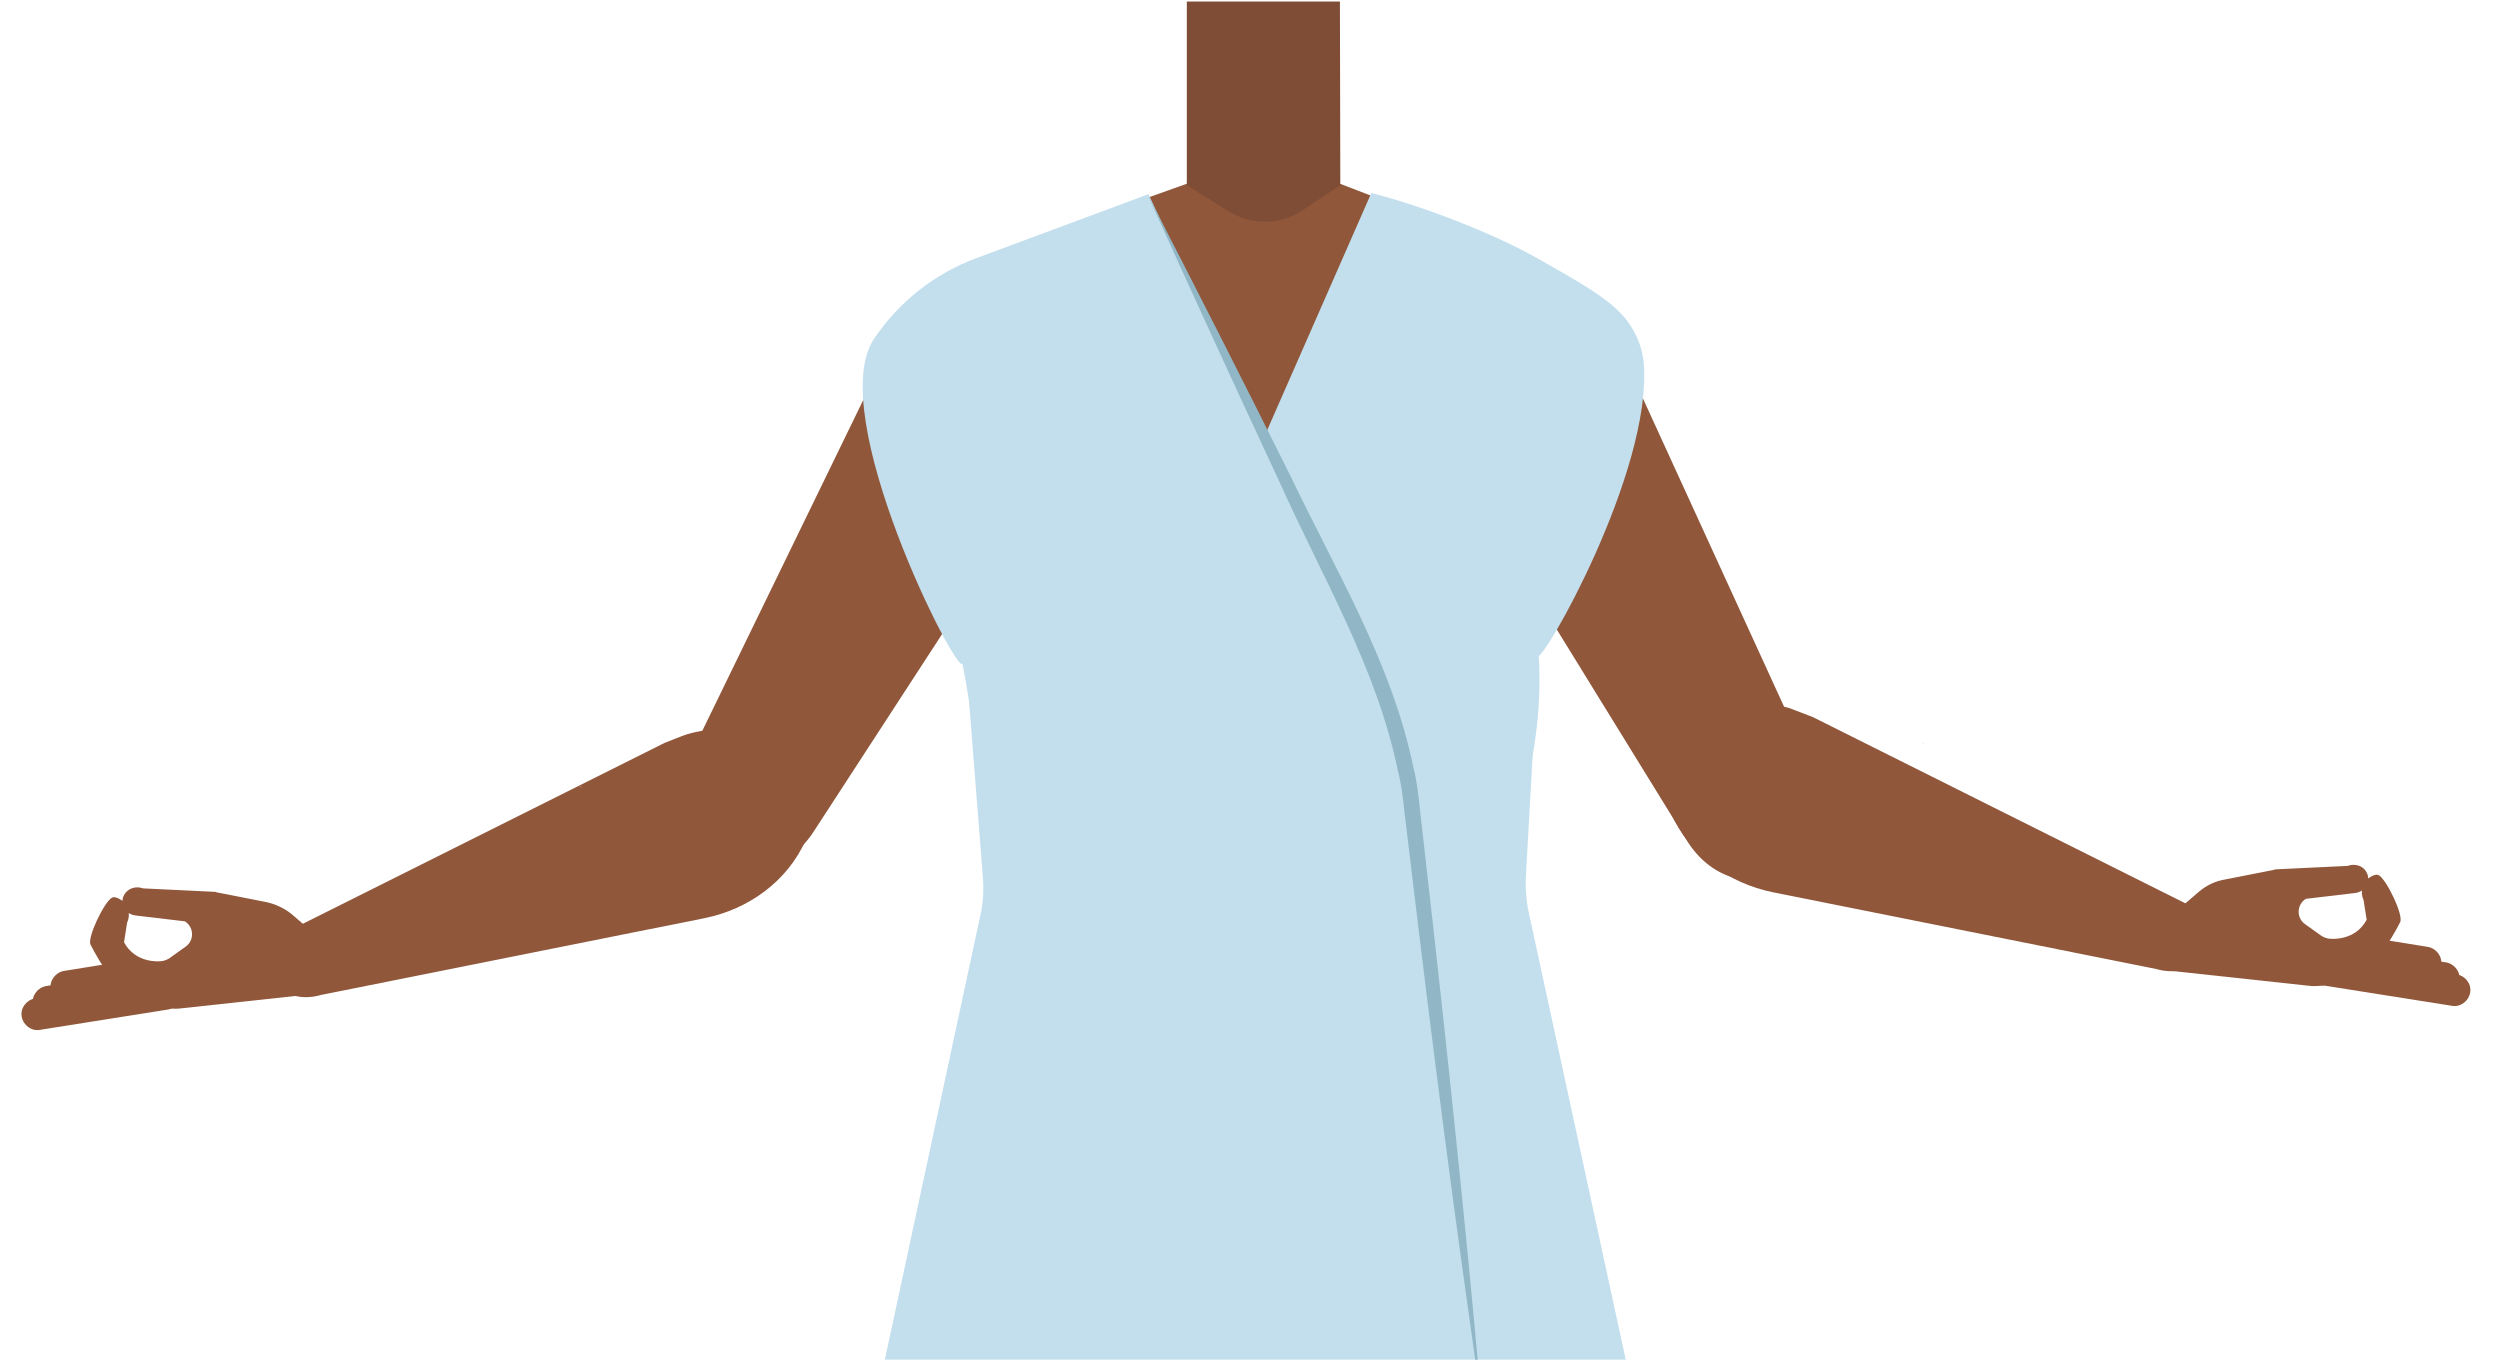 <?xml version="1.0" encoding="utf-8"?>
<!-- Generator: Adobe Illustrator 26.0.3, SVG Export Plug-In . SVG Version: 6.00 Build 0)  -->
<svg version="1.1" id="Calque_1" xmlns="http://www.w3.org/2000/svg" xmlns:xlink="http://www.w3.org/1999/xlink" x="0px" y="0px"
	 viewBox="0 0 645 350.8" style="enable-background:new 0 0 645 350.8;" xml:space="preserve">
<style type="text/css">
	.st0{fill:#375D63;}
	.st1{fill:#C3DFED;}
	.st2{fill:#90573A;}
	.st3{fill:#F7A386;}
	.st4{fill:#7F4C36;}
	.st5{fill:#91B7C6;}
</style>
<path class="st0" d="M400.1,317.6c-23.3,2.5-44.5,10-69.8,18.3c0,0-11.5,0.5-10.8-0.1l-70.8-16.6l5.9-58.4
	c1.1-10.7,10.1-18.8,20.8-18.8h99.9c11,0,20.1,8.5,20.8,19.4L400.1,317.6z"/>
<path class="st1" d="M410.3,88.4c0,3.6-12.5,58.1-12.5,61.8c0,3.1-3.2,59.3-4.1,75.5c-0.2,2.9,0,5.8,0.5,8.7L430,399.5
	c1.7,12.1-18,23.2-29.1,25c-0.1,0-0.2,0-0.2,0S341.8,436.7,322,436c-19.2-0.8-83.2-17.4-83.2-17.4c-10.2-2.4-21.1-12.8-19.9-24.1
	l34.3-159.6c0.5-2.8,0.6-5.6,0.4-8.4l-6.4-81.3l-7.1-47.7l22.9-4.3L304.7,69l5.5,12.2H338l7.1-17.5L410.3,88.4z"/>
<path class="st2" d="M178.3,194.5L178.3,194.5L178.3,194.5l46.9-96.4l0,0c5.9-12.3,21-17.1,33.6-10.9c12.5,6.3,17.9,21.4,12,33.7
	c-0.1,0.1-0.2,0.4-0.3,0.5l-60.8,93.5c-6.3,9.3-16.4,12.2-24,7.4C177,217,170.9,208.9,178.3,194.5z"/>
<path class="st2" d="M207.9,216.7c-4.7,10.6-14.7,17.9-26.2,20.2l-98.9,19.8c0,0-9.3,3.1-12.2-5.1c-3.3-9.2,4.8-11.9,4.8-11.9l96-48
	c0,0,5.7-2.3,6-2.3c13.1-3.8,25.8,1.6,30.1,14.7C209,208.1,209.7,212.4,207.9,216.7z"/>
<path class="st3" d="M149.5,202.8l0.1-0.1c0.2,0.2,0.4,0.4,0.6,0.6l0.1,0.1L149.5,202.8z"/>
<path class="st2" d="M467.1,197.2L467.1,197.2L467.1,197.2l-44.6-97.4l0,0c-5.7-12.5-20.6-17.6-33.3-11.7
	c-12.7,5.9-18.4,20.9-12.7,33.4c0.1,0.1,0.2,0.4,0.3,0.6l58.5,94.9c5.9,9.4,16.2,12.5,23.8,8C467.8,219.8,474.1,211.9,467.1,197.2z"
	/>
<path class="st3" d="M496.4,191.6L496.4,191.6c-0.3,0.1-0.4,0.3-0.6,0.5l-0.1,0.1L496.4,191.6z"/>
<path class="st2" d="M258.3,64.5l47.9-17.1h39.5L388.9,64l-53.6,50.3c-5.5,3.5-15.7,2.6-21.4-0.8L258.3,64.5z"/>
<path class="st4" d="M345.7,0.4h-39.5v47.4l10.8,6.7c5.9,3.7,13.3,3.6,19.1-0.3l9.7-6.4L345.7,0.4z"/>
<path class="st1" d="M296.3,50.1l-44.4,16.5c-10.8,4-20,11.3-26.4,20.8c-13,19.4,21.5,87.2,22.8,83.8l16.9-53.3
	c0,0-21.6,30.9-17.2,51.8c4.6,22.2,7.8,60.7,7.8,60.7l137.1-7.6c0,0,0.3-3.9,0-12.4c-0.3-9.4,12.9-37.1-5.6-81
	c-0.8,0.8,7.3,31.5,7.3,31.5l2,8.4c1.1,2.5,29.7-47.7,27.5-75.5c-0.4-4.8-2.5-9.3-5.8-12.8c-4.2-4.4-9.9-7.7-21-14
	c-3.4-1.9-6.9-3.7-10.4-5.3c-19-8.6-33.1-11.9-33.1-11.9L326,113.1L296.3,50.1z"/>
<g>
	<path class="st5" d="M295.9,49.8c12.3,23.8,25.1,49,37,72.9c11.8,24.7,26.3,48.5,31.8,75.5c0.8,2.9,1.3,7.2,1.6,10.2
		c5,43.7,9.9,88.4,14,132.2c0.5,5,1.4,15.4,1.8,20.4c-0.8-5.1-2.2-15.1-2.9-20.2c-6.2-43.6-11.7-88.1-16.9-131.7
		c-0.3-3-0.8-7.1-1.6-10c-5.4-26.7-19.7-50.4-30.7-75C318.7,99.9,306.9,74.2,295.9,49.8L295.9,49.8z"/>
</g>
<path class="st2" d="M431.6,197.4c4.3-13.1,17-18.5,30.1-14.7c0.3,0.1,6,2.3,6,2.3l96,48c0,0,8.1,2.6,4.8,11.9
	c-2.9,8.2-12.2,5.1-12.2,5.1l-98.9-19.8c-11.4-2.3-21.5-9.6-26.2-20.2C429.4,205.7,430.1,201.4,431.6,197.4z"/>
<path class="st2" d="M68.5,232.7l-12.2-2.4c-0.2,0-0.5-0.1-0.7-0.2l-18.7-0.9c-2.2-0.8-4.6,0.3-5.2,2.5c-0.1,0.4-0.2,0.9-0.1,1.2
	c0.2,1.8,1.6,3.1,3.4,3.3l12.7,1.5c2.4,1.5,2.5,5,0.1,6.6l-4.2,3c-0.7,0.4-1.5,0.7-2.3,0.7c0,0-6.3,0.7-9.3-4.9l0.8-5.1
	c1-2.1,0.3-4.7-1.7-5.9c-0.8-0.5-1.6-0.8-2.2-0.5c-1.9,0.9-6.6,10.5-5.5,12.2c0,0,1.5,3,3.5,6c0.3,0.4,0.7,1,0.9,1.6
	c0.5,1.1,1.7,5,3.1,5.2l12.4,3.5l0,0c1.3,0.2,2.6,0.2,3.9,0l35.1-3.8L84,256c2.8-0.4,1.7-5.5,0.3-9.4c-1-2.7-2.6-5.2-4.8-7.1
	l-4.3-3.7C73.3,234.3,71,233.2,68.5,232.7z"/>
<path class="st2" d="M43.1,260.5l-32.8,5.2c-2.2,0.4-4.3-1.2-4.7-3.4l0,0c-0.4-2.2,1.2-4.3,3.4-4.7l32.8-5.2
	c2.2-0.4,4.3,1.2,4.7,3.4l0,0C46.9,258.1,45.4,260.2,43.1,260.5z"/>
<path class="st2" d="M46,257.3l-32.8,5.2c-2.2,0.4-4.3-1.2-4.7-3.4l0,0c-0.4-2.2,1.2-4.3,3.4-4.7l32.8-5.2c2.2-0.4,4.3,1.2,4.7,3.4
	l0,0C49.7,254.9,48.2,257,46,257.3z"/>
<path class="st2" d="M27.1,257.1l-9.3,1.5c-2.2,0.4-4.3-1.2-4.7-3.4l0,0c-0.4-2.2,1.2-4.3,3.4-4.7l9.3-1.5c2.2-0.4,4.3,1.2,4.7,3.4
	l0,0C30.9,254.6,29.3,256.7,27.1,257.1z"/>
<path class="st2" d="M567.4,230l-4.3,3.7c-2.2,1.9-3.8,4.4-4.8,7.1c-1.4,3.9-2.6,9,0.3,9.4l1.7,0.3l35.1,3.8c1.3,0.2,2.6,0.1,3.9,0
	l0,0l12.4-3.5c1.5-0.1,2.6-4,3.1-5.2c0.2-0.6,0.6-1.2,0.9-1.6c2-3,3.5-6,3.5-6c1.1-1.7-3.6-11.3-5.5-12.2c-0.6-0.3-1.4,0-2.2,0.5
	c-2,1.2-2.7,3.8-1.7,5.9l0.8,5.1c-3,5.6-9.3,4.9-9.3,4.9c-0.8,0-1.6-0.3-2.3-0.7l-4.2-3c-2.4-1.6-2.3-5.1,0.1-6.6l12.7-1.5
	c1.8-0.2,3.3-1.6,3.4-3.3c0-0.4,0-0.8-0.1-1.2c-0.6-2.3-3-3.3-5.2-2.5l-18.7,0.9c-0.2,0.1-0.5,0.2-0.7,0.2l-12.2,2.4
	C571.6,227.3,569.3,228.4,567.4,230z"/>
<path class="st2" d="M599.8,254.3l32.8,5.2c2.2,0.4,4.3-1.2,4.7-3.4l0,0c0.4-2.2-1.2-4.3-3.4-4.7l-32.8-5.2
	c-2.2-0.4-4.3,1.2-4.7,3.4l0,0C596,251.9,597.6,254,599.8,254.3z"/>
<path class="st2" d="M597,251.2l32.8,5.2c2.2,0.4,4.3-1.2,4.7-3.4l0,0c0.4-2.2-1.2-4.3-3.4-4.7l-32.8-5.2c-2.2-0.4-4.3,1.2-4.7,3.4
	l0,0C593.2,248.7,594.7,250.8,597,251.2z"/>
<path class="st2" d="M615.2,250.8l9.9,1.6c2.2,0.4,4.3-1.2,4.7-3.4l0,0c0.4-2.2-1.2-4.3-3.4-4.7l-9.9-1.6c-2.2-0.4-4.3,1.2-4.7,3.4
	l0,0C611.4,248.3,613,250.4,615.2,250.8z"/>
</svg>
